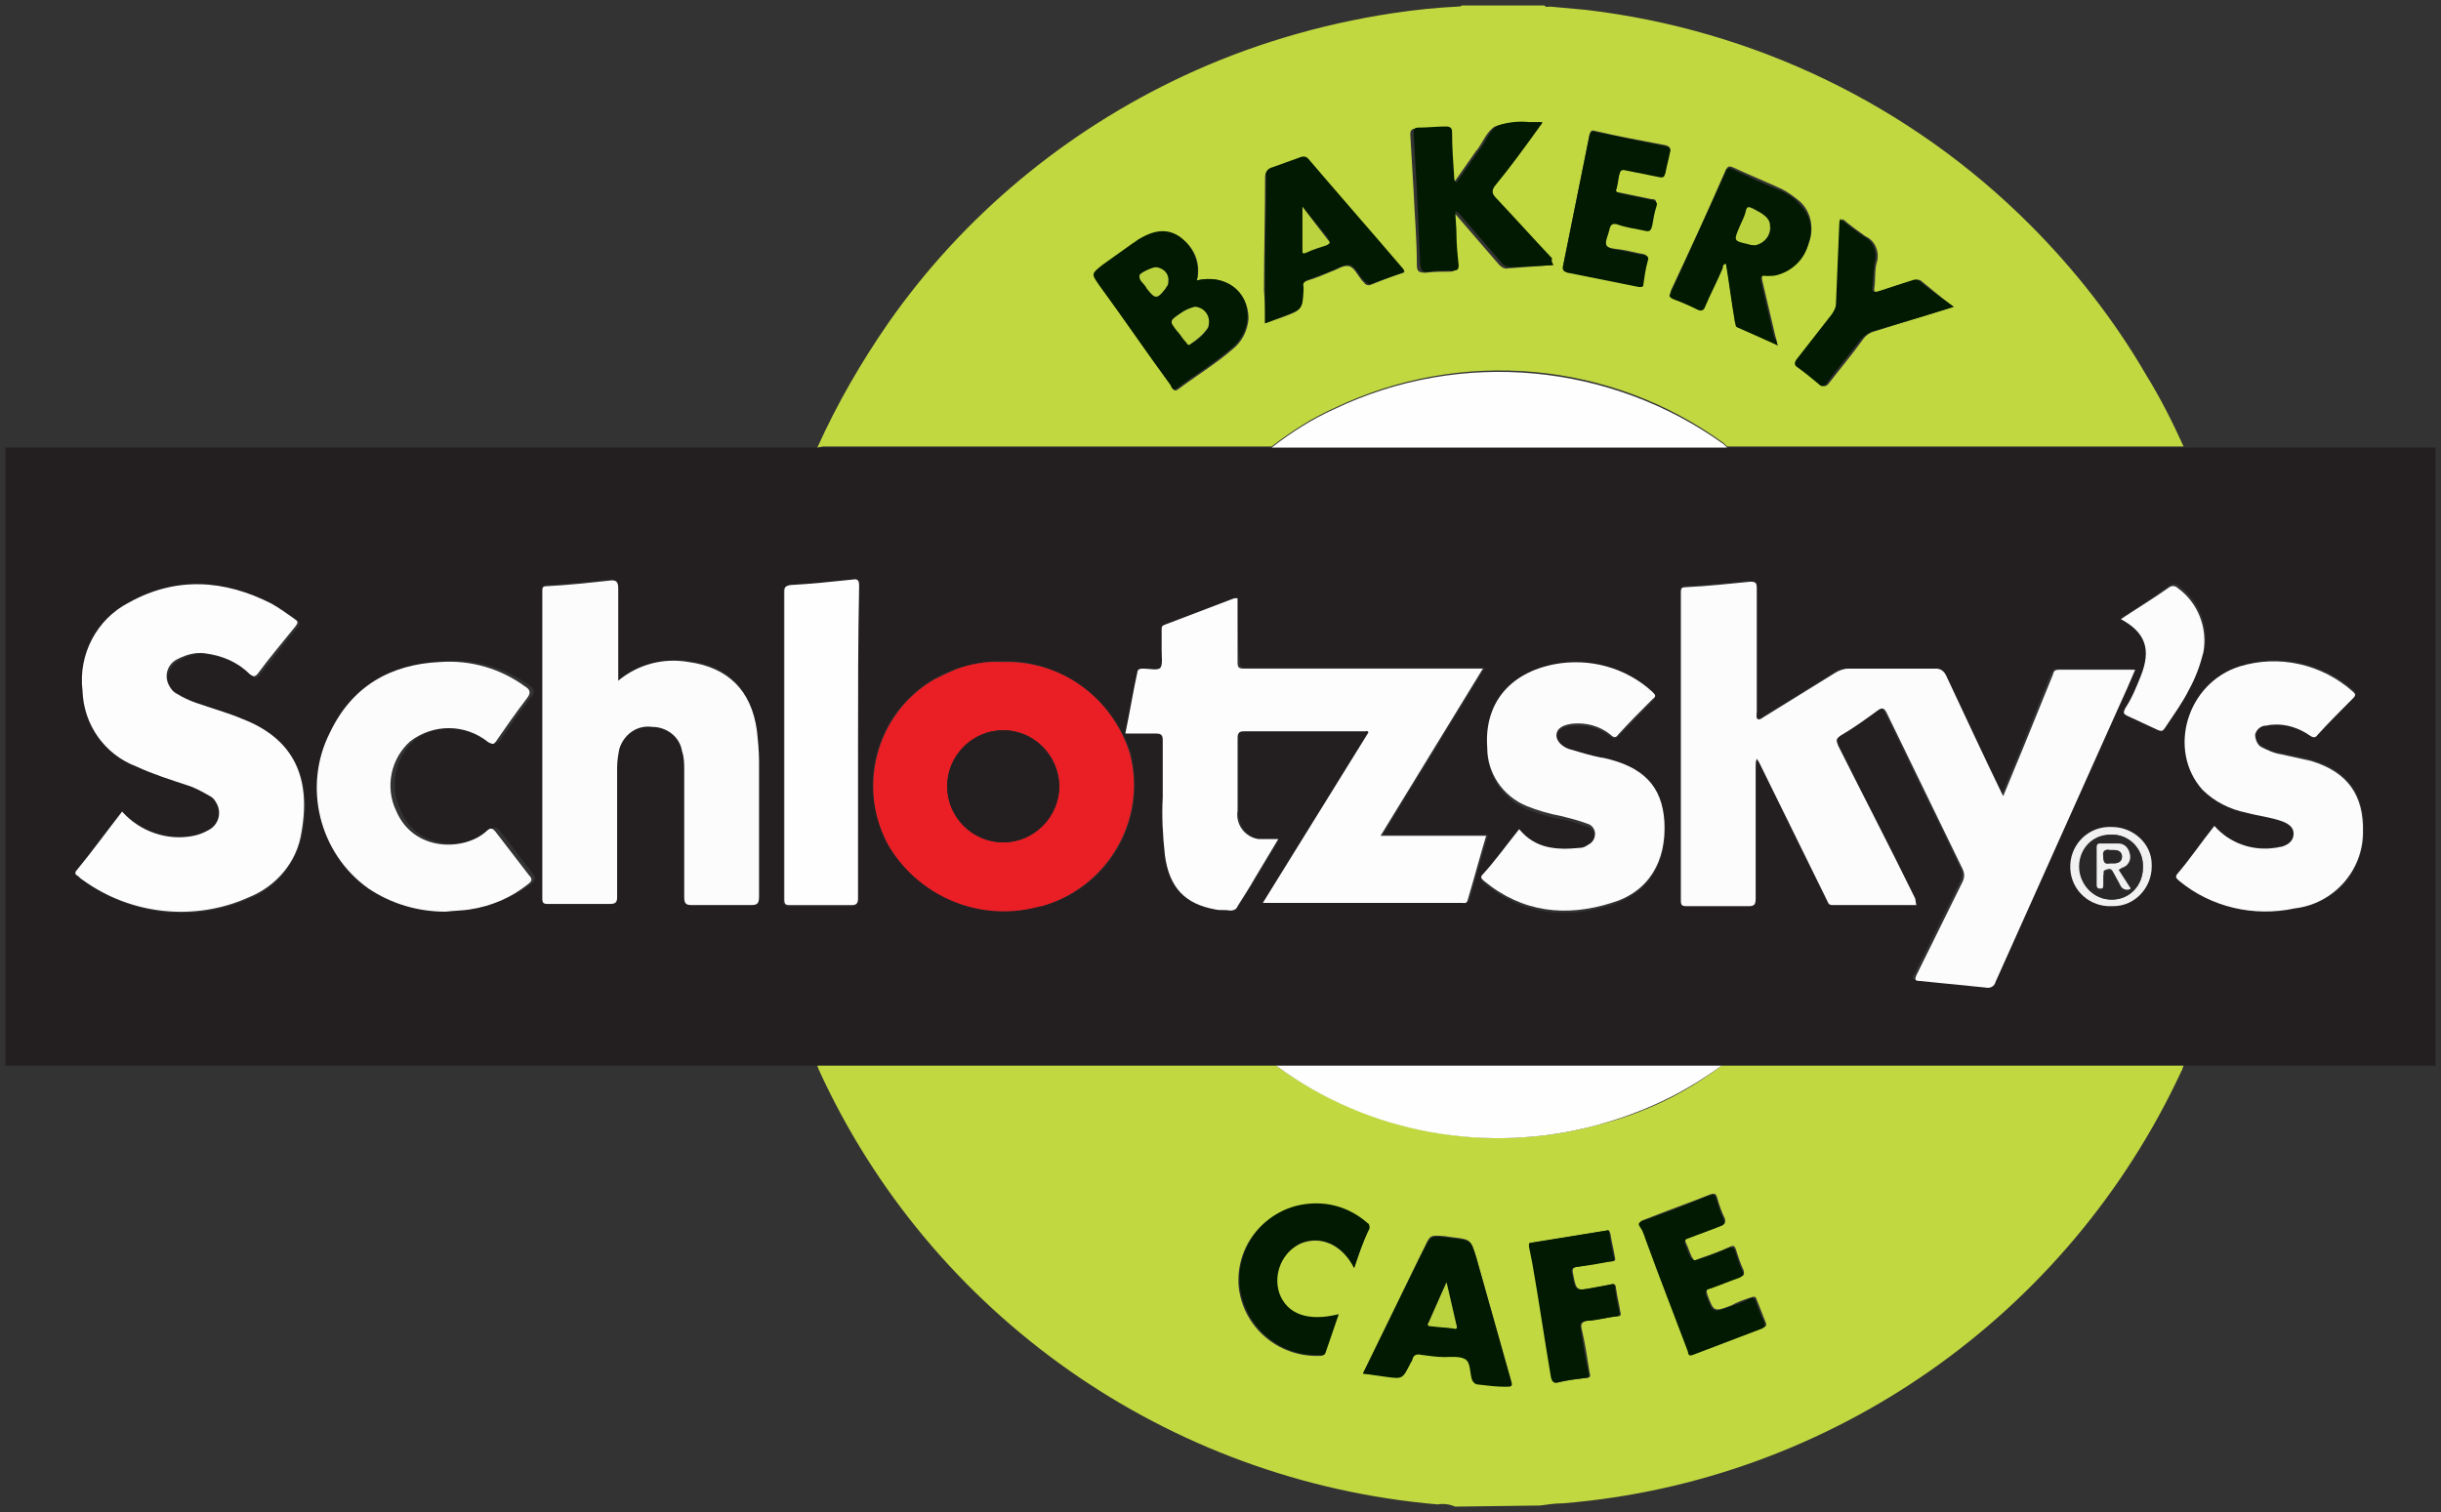 <?xml version="1.0" encoding="utf-8"?>
<!-- Generator: Adobe Illustrator 21.1.0, SVG Export Plug-In . SVG Version: 6.00 Build 0)  -->
<svg version="1.1" id="Layer_1" xmlns="http://www.w3.org/2000/svg" xmlns:xlink="http://www.w3.org/1999/xlink" x="0px" y="0px"
	 viewBox="0 0 221.9 137.5" style="enable-background:new 0 0 221.9 137.5;" xml:space="preserve">
<rect x="0" y="0" width="221.9" height="137.5" fill="#333333" stroke="none"/>
<style type="text/css">
	.st0{fill:#231F20;}
	.st1{fill:#C1D841;}
	.st2{fill:#FCFCFC;}
	.st3{fill:#FDFDFD;}
	.st4{fill:#EA1E25;}
	.st5{fill:#FEFEFE;}
	.st6{fill:#FDFEFD;}
	.st7{fill:#F1F1F1;}
	.st8{fill:#021A01;}
	.st9{fill:#2A2728;}
	.st10{fill:#BCD340;}
</style>
<title>Fast Casual</title>
<path class="st0" d="M221.4,40.7v56.2h-20.9h-1.9h-0.5h-41.1h-0.4h-0.6h-38.5H116h-0.7H75h-0.8h-1H0.5V40.7h72.8h1h0.5h40.4h0.4h0.6
	h39.2h1.6h0.4h40.6h0.6h0.9H221.4z M174.2,82.3l-0.3-0.7c-2.3-4.6-4.6-9.3-7-13.9c-0.2-0.4-0.2-0.6,0.2-0.9c1.1-0.8,2.3-1.5,3.4-2.3
	c0.4-0.3,0.6-0.2,0.8,0.2c2.3,4.7,4.6,9.5,6.9,14.2c0.2,0.4,0.2,0.8,0,1.2c-1.4,2.8-2.8,5.7-4.2,8.5c-0.2,0.3-0.2,0.5,0.3,0.5
	c2,0.2,4,0.4,6,0.6c0.4,0.1,0.8-0.1,0.9-0.5c0,0,0,0,0,0c3.7-8.3,7.4-16.7,11.2-25c0.5-1.1,1-2.3,1.5-3.4c-2.4,0-4.6,0-6.9,0
	c-0.4,0-0.4,0.2-0.6,0.5l-2.6,6.5l-1.9,4.6c-1.8-3.7-3.5-7.3-5.2-11c-0.1-0.4-0.4-0.6-0.8-0.6c-2.7,0-5.3,0-8,0
	c-0.4,0-0.8,0.1-1.1,0.3c-2.1,1.3-4.2,2.6-6.3,3.9c-0.2,0.1-0.5,0.5-0.7,0.3s-0.1-0.5-0.1-0.7c0-3.7,0-7.5,0-11.2
	c0-0.4-0.1-0.6-0.6-0.6c-1.9,0.2-3.9,0.4-5.9,0.5c-0.4,0-0.4,0.2-0.4,0.5c0,9.3,0,18.7,0,28c0,0.4,0.1,0.5,0.5,0.5
	c1.9,0,3.8,0,5.7,0c0.5,0,0.6-0.2,0.6-0.7c0-4,0-8,0-12c0-0.2,0-0.5,0.1-0.7l0.2,0.3l6.1,12.6c0.1,0.2,0.2,0.4,0.5,0.4
	C169.1,82.3,171.6,82.3,174.2,82.3L174.2,82.3z M112.5,54.4c-0.1,0-0.1,0-0.2,0c-2.1,0.8-4.2,1.6-6.3,2.4c-0.3,0.1-0.3,0.3-0.3,0.5
	c0,0.6,0,1.2,0,1.8s0.2,1.2-0.1,1.6s-1,0.1-1.5,0.1h-0.2c-0.2,0-0.3,0.1-0.4,0.3c-0.3,1.9-0.7,3.7-1.1,5.6c0.9,0,1.8,0,2.8,0
	c0.5,0,0.6,0.1,0.6,0.6c0,1.7,0,3.4,0,5.2c0,1.8,0,3.6,0.2,5.3c0.4,2.9,1.8,4.4,4.6,4.9c0.4,0.1,0.9,0,1.3,0.1
	c0.3,0.1,0.6-0.1,0.7-0.4c0.5-0.9,1.1-1.8,1.6-2.6l2.1-3.5c-0.4,0-0.9,0-1.3,0c-1.3,0.1-2.3-0.9-2.4-2.2c0-0.2,0-0.3,0-0.5
	c0-2.2,0-4.4,0-6.6c0-0.4,0.1-0.6,0.6-0.6c3.7,0,7.4,0,11,0c0.1,0,0.2-0.1,0.3,0.1l-9.6,15.5h18.2c0.2,0,0.4,0.1,0.5-0.2
	c0.5-1.9,1.1-3.9,1.7-5.9h-9.6l9.3-15.2h-0.9c-7,0-13.9,0-20.8,0c-0.5,0-0.6-0.1-0.6-0.6C112.5,58.3,112.5,56.4,112.5,54.4
	L112.5,54.4z M11.1,73.8c-1.4,1.8-2.8,3.6-4.1,5.4c-0.2,0.2-0.1,0.3,0.1,0.5s0.3,0.3,0.5,0.4c4.4,3.2,10.1,3.8,15.1,1.6
	c2.5-1,4.3-3.3,4.8-5.9c0.9-4.9-0.7-8.5-5.3-10.3c-1.4-0.6-2.9-1-4.3-1.5c-0.6-0.2-1.2-0.4-1.7-0.8c-0.9-0.5-1.2-1.5-0.7-2.4
	c0.2-0.4,0.5-0.6,0.9-0.8c0.7-0.4,1.5-0.6,2.4-0.5c1.5,0.2,3,0.8,4.1,1.9c0.2,0.2,0.4,0.4,0.7,0c1.2-1.5,2.3-3,3.5-4.4
	c0.2-0.3,0.1-0.4-0.1-0.6c-0.7-0.5-1.4-1-2.1-1.4c-4.3-2.2-8.7-2.6-13-0.1c-2.9,1.5-4.6,4.7-4.2,8c0.1,3.1,2.1,5.7,4.9,6.8
	c1.5,0.7,3.1,1.1,4.6,1.7c0.8,0.2,1.5,0.6,2.1,1c0.8,0.5,1.1,1.6,0.5,2.5c-0.1,0.2-0.3,0.4-0.5,0.5c-0.4,0.3-0.9,0.5-1.5,0.6
	C15.2,76.4,12.8,75.6,11.1,73.8z M56.2,61.9c0-0.4,0-0.6,0-0.9c0-2.5,0-5,0-7.6c0-0.6-0.2-0.7-0.8-0.7c-1.9,0.2-3.7,0.4-5.6,0.5
	c-0.4,0-0.5,0.2-0.5,0.5c0,9.3,0,18.6,0,27.9c0,0.4,0.2,0.5,0.5,0.5c1.9,0,3.7,0,5.6,0c0.5,0,0.7-0.1,0.7-0.6c0-3.9,0-7.8,0-11.8
	c0-0.6,0.1-1.1,0.2-1.7c0.4-1.3,1.6-2.2,3-2c1.3,0,2.4,0.9,2.7,2.2c0.1,0.5,0.2,1.1,0.2,1.7c0,3.9,0,7.7,0,11.6
	c0,0.6,0.2,0.7,0.7,0.7c1.8,0,3.6,0,5.4,0c0.6,0,0.7-0.2,0.7-0.8c0-4.1,0-8.2,0-12.3c0-0.9-0.1-1.9-0.2-2.8
	c-0.6-3.6-2.6-5.8-6.2-6.2C60.4,59.8,58,60.4,56.2,61.9L56.2,61.9z M91.1,60.1c-1.5,0-3,0.3-4.4,0.8c-5.8,2.1-8.8,8.5-6.7,14.3
	c0.2,0.6,0.5,1.3,0.9,1.9c2.8,4.5,8.2,6.7,13.3,5.4c6.1-1.3,10-7.3,8.7-13.5c0-0.2-0.1-0.4-0.1-0.5C101.1,63.4,96.4,60,91.1,60.1
	L91.1,60.1z M201.3,75.1c-1.1,1.5-2.2,3-3.3,4.4c-0.3,0.3,0,0.4,0.2,0.6c2.9,2.4,6.8,3.3,10.5,2.5c3.5-0.4,6.1-3.3,6.2-6.9
	c0.1-3.4-1.4-5.6-4.7-6.6c-0.9-0.3-1.8-0.4-2.7-0.6c-0.7-0.1-1.3-0.3-1.9-0.7c-0.4-0.2-0.6-0.7-0.5-1.1c0.1-0.4,0.4-0.7,0.8-0.8
	c0.2-0.1,0.5-0.1,0.8-0.1c1.2-0.1,2.5,0.3,3.4,1c0.3,0.2,0.4,0.2,0.7-0.1c1.1-1.1,2.1-2.2,3.2-3.3c0.2-0.2,0.2-0.3,0-0.6
	c-2.8-2.5-6.7-3.4-10.2-2.3c-4.8,1.4-6.6,7.5-3.4,11.2c1.1,1.1,2.5,1.8,4,2.1c1.1,0.3,2.2,0.4,3.3,0.8c0.5,0.2,1,0.4,1,1.1
	s-0.4,1-1.1,1.2c-0.2,0.1-0.4,0.1-0.6,0.1C204.8,77.4,202.7,76.7,201.3,75.1L201.3,75.1z M138.1,75.4c-1.1,1.5-2.2,2.9-3.3,4.3
	c-0.2,0.3-0.1,0.4,0.1,0.6c3.5,2.9,7.4,3.3,11.6,2c3.4-1.1,5.1-3.9,4.8-7.4c-0.2-3.2-2-5-5.6-5.8h-0.1c-1-0.2-2-0.4-3-0.8
	c-0.8-0.3-1.2-0.8-1.1-1.4s0.6-0.8,1.5-0.9c1.2-0.1,2.5,0.2,3.4,1c0.3,0.2,0.4,0.2,0.7,0c1-1.1,2.1-2.2,3.1-3.2
	c0.3-0.3,0.3-0.5,0-0.7c-2.4-2.2-5.7-3.1-8.9-2.5c-4.1,0.7-6.4,3.5-6.1,7.6c0,2.3,1.4,4.5,3.6,5.4c1,0.4,2,0.7,3.1,0.9
	c0.8,0.1,1.6,0.4,2.4,0.7c0.4,0.1,0.7,0.5,0.7,0.9c0,0.4-0.2,0.8-0.6,1c-0.2,0.1-0.5,0.2-0.8,0.3C141.6,77.3,139.6,77.2,138.1,75.4
	L138.1,75.4z M40.6,82.8c0.8,0,1.6-0.1,2.4-0.2c2-0.3,3.8-1.1,5.4-2.3c0.3-0.3,0.3-0.5,0.1-0.8c-1-1.3-2-2.6-3-3.9
	c-0.3-0.4-0.5-0.5-0.9-0.1c-2.1,1.8-6.7,1.9-8.2-1.9c-1-2.1-0.5-4.7,1.3-6.3c2.1-1.6,5.1-1.5,7.1,0.1c0.3,0.2,0.4,0.2,0.7-0.1
	c0.9-1.3,1.8-2.7,2.8-3.9c0.4-0.5,0.3-0.8-0.2-1.1c-2.2-1.6-5-2.4-7.7-2.2c-4.5,0.2-8.1,2.2-10,6.4c-2.5,4.9-1.1,11,3.4,14.2
	C35.6,82.2,38.1,82.9,40.6,82.8L40.6,82.8z M78,67.6c0-4.7,0-9.5,0-14.2c0-0.5-0.1-0.6-0.6-0.6c-1.9,0.2-3.8,0.3-5.7,0.5
	c-0.4,0-0.5,0.2-0.5,0.6c0,9.3,0,18.7,0,28c0,0.4,0.1,0.5,0.5,0.5c1.9,0,3.8,0,5.6,0c0.5,0,0.6-0.1,0.6-0.6C78,77,78,72.3,78,67.6
	L78,67.6z M192.8,56.2c2.3,1.2,2.8,2.8,1.9,5.1c-0.4,1-0.9,2-1.4,2.9c-0.2,0.3-0.2,0.5,0.2,0.7c1,0.4,1.9,0.8,2.8,1.3
	c0.3,0.2,0.4,0.1,0.6-0.2c0.8-1.2,1.5-2.3,2.2-3.5c0.6-1.1,1-2.2,1.3-3.4c0.4-2.2-0.5-4.5-2.3-5.8c-0.3-0.2-0.5-0.3-0.8-0.1
	C195.7,54.3,194.3,55.3,192.8,56.2L192.8,56.2z M195.6,78.8c0-1.9-1.5-3.5-3.5-3.6c0,0-0.1,0-0.1,0c-2-0.1-3.6,1.5-3.7,3.4
	c-0.1,2,1.5,3.6,3.4,3.7c0.1,0,0.2,0,0.4,0C194,82.4,195.6,80.8,195.6,78.8C195.6,78.8,195.6,78.8,195.6,78.8z"/>
<path class="st1" d="M132.3,137c-0.5-0.2-1-0.3-1.6-0.2c-24.5-2.1-46.1-17.2-56.3-39.6c0-0.1-0.1-0.2-0.1-0.3H75h40.3h0.7
	c8.4,6.1,19.2,8.1,29.2,5.4c4.1-1,7.9-2.8,11.3-5.4h0.4h41.1h0.5c-0.1,0.2-0.1,0.4-0.2,0.5c-10.3,22.2-31.8,37.3-56.2,39.3
	c-0.7,0-1.4,0.1-2.1,0.2L132.3,137z M123.9,124.9l2.1,0.2c1.5,0.2,1.5,0.2,2.2-1.2c0.1-0.1,0.1-0.2,0.2-0.4c0.1-0.4,0.4-0.5,0.8-0.4
	c0.7,0.1,1.4,0.1,2.1,0.2s1.4-0.1,1.9,0.2s0.5,1.2,0.6,1.8c0,0.3,0.3,0.5,0.6,0.5c0.8,0.1,1.6,0.1,2.4,0.2s0.7,0,0.5-0.7l-3.1-11
	c-0.5-1.6-0.5-1.6-2.2-1.8l-0.7-0.1c-1.3-0.1-1.3-0.1-1.8,1l-0.5,1L123.9,124.9z M154.1,114.6c-0.2,0-0.2-0.2-0.3-0.3
	c-0.2-0.4-0.3-0.8-0.5-1.2s-0.1-0.5,0.3-0.6c1-0.3,1.9-0.7,2.9-1.1c0.3-0.1,0.4-0.2,0.3-0.6c-0.3-0.6-0.5-1.2-0.7-1.9
	c-0.1-0.4-0.3-0.4-0.6-0.3c-2,0.8-4,1.5-6,2.3c-0.4,0.1-0.5,0.3-0.3,0.6s0.4,1,0.6,1.4c1.2,3.3,2.5,6.5,3.7,9.8
	c0.1,0.2,0.1,0.6,0.5,0.4c2.1-0.8,4.2-1.6,6.3-2.4c0.3-0.1,0.3-0.2,0.2-0.5c-0.3-0.7-0.5-1.3-0.8-2c-0.1-0.4-0.3-0.3-0.6-0.2
	c-0.6,0.2-1.2,0.4-1.7,0.7c-1.6,0.6-1.6,0.6-2.2-1c-0.1-0.4-0.1-0.5,0.3-0.6c0.9-0.3,1.8-0.7,2.7-1c0.3-0.1,0.4-0.2,0.3-0.6
	c-0.3-0.6-0.5-1.3-0.7-1.9c-0.1-0.3-0.2-0.4-0.6-0.2c-0.9,0.4-1.7,0.7-2.6,1L154.1,114.6z M123.1,115.3c0.4-1.2,0.8-2.4,1.3-3.5
	c0.1-0.2,0-0.4-0.2-0.5c-1.5-1.4-3.6-2-5.7-1.7c-3.6,0.5-6.2,3.7-5.9,7.4c0.4,3.7,3.6,6.4,7.3,6.3c0.2,0,0.4,0,0.5-0.2
	c0.4-1.1,0.8-2.3,1.2-3.5c-2.7,0.8-4.7,0.1-5.4-1.9c-0.6-1.8,0.3-3.8,2-4.6C120.1,112.3,122,113.2,123.1,115.3L123.1,115.3z
	 M146.1,111.9l-6.8,1.1c-0.3,0-0.3,0.2-0.2,0.4c0.1,0.5,0.2,1,0.3,1.5c0.6,3.5,1.1,7,1.7,10.4c0.1,0.4,0.2,0.5,0.6,0.4
	c0.8-0.2,1.6-0.3,2.5-0.4c0.4,0,0.4-0.2,0.3-0.5c-0.2-1.3-0.4-2.6-0.7-3.9c-0.1-0.4-0.1-0.7,0.5-0.8c0.9-0.1,1.8-0.3,2.7-0.4
	c0.3,0,0.4-0.1,0.3-0.4c-0.1-0.7-0.3-1.4-0.4-2.2c0-0.3-0.2-0.4-0.4-0.3c-0.6,0.1-1.1,0.2-1.6,0.3c-1.6,0.3-1.6,0.3-1.9-1.3
	c-0.1-0.4,0-0.6,0.4-0.6c1-0.2,2.1-0.4,3.1-0.5c0.3,0,0.4-0.1,0.3-0.4c-0.1-0.7-0.3-1.4-0.4-2.1C146.3,112,146.3,111.8,146.1,111.9
	L146.1,111.9z"/>
<path class="st1" d="M74.3,40.7c1.8-4,4-7.8,6.5-11.4c6.8-9.7,16.1-17.4,26.8-22.4c6-2.8,12.4-4.7,19-5.7c2-0.3,3.9-0.5,5.9-0.6
	c0.1,0,0.3,0,0.4-0.1h7.5c0.1,0.2,0.4,0.1,0.5,0.1c1.1,0.1,2.2,0.2,3.3,0.3c15.2,1.8,29.4,8.6,40.3,19.5c4.1,4.1,7.7,8.7,10.6,13.7
	c1.3,2.1,2.4,4.3,3.4,6.5H198h-40.7H157c-0.1-0.1-0.2-0.2-0.3-0.3c-10.3-7.5-23.9-8.7-35.4-3.2c-2,0.9-3.9,2.1-5.7,3.5h-0.4H74.8
	L74.3,40.7z M108.8,25.5c0.4-1.5-0.2-3-1.5-3.9c-1.2-0.9-2.4-0.5-3.6,0.2c-0.2,0.1-0.4,0.3-0.6,0.4l-2.8,2c-1,0.7-1,0.7-0.3,1.8
	c2.2,3,4.3,6.1,6.5,9.1c0.1,0.2,0.2,0.6,0.6,0.3c1.6-1.2,3.4-2.3,4.9-3.6c0.9-0.7,1.4-1.7,1.5-2.8C113.5,26.4,111.3,24.9,108.8,25.5
	L108.8,25.5z M161.6,31.4c-0.1-0.3-0.1-0.6-0.2-0.8c-0.4-1.7-0.8-3.4-1.2-5.1c-0.1-0.5,0-0.7,0.5-0.6c0.3,0.1,0.7,0,1-0.1
	c1.4-0.4,2.4-1.5,2.8-2.9c0.4-1.3,0.1-2.7-0.9-3.6c-0.5-0.4-1-0.8-1.6-1.1c-1.5-0.7-3-1.3-4.5-2c-0.3-0.1-0.4-0.1-0.6,0.2
	c-1.6,3.7-3.3,7.4-5,11c-0.1,0.3-0.1,0.5,0.2,0.6c0.8,0.3,1.5,0.7,2.3,1c0.3,0.2,0.5,0.1,0.6-0.3c0.5-1.2,1-2.3,1.6-3.5
	c0.1-0.2,0.1-0.4,0.3-0.4c0.3,1.7,0.5,3.4,0.8,5.2c0,0.2,0,0.4,0.3,0.6L161.6,31.4z M141.2,24.1c-0.1-0.2-0.2-0.4-0.4-0.5
	c-1.7-1.8-3.4-3.7-5.1-5.5c-0.4-0.4-0.4-0.6-0.1-1.1c1.4-1.7,2.7-3.5,4-5.3c0.1-0.2,0.3-0.3,0.3-0.5c-0.4,0-0.8,0-1.2,0
	c-1-0.1-1.9,0-2.8,0.3c-0.7,0.4-1.1,1.4-1.6,2.1l-0.1,0.1l-2.1,3c-0.2-0.2-0.1-0.3-0.2-0.4c-0.1-1.4-0.2-2.8-0.2-4.2
	c0-0.4-0.2-0.6-0.6-0.5c-0.8,0.1-1.6,0.1-2.4,0.1c-0.3,0-0.5,0.1-0.5,0.5c0.1,1.7,0.2,3.4,0.3,5.1c0.1,2.3,0.3,4.5,0.3,6.8
	c0,0.6,0.2,0.7,0.8,0.7c0.7-0.1,1.5-0.1,2.2-0.1c0.4,0,0.5-0.1,0.5-0.5c-0.1-0.9-0.1-1.9-0.2-2.8c0-0.7-0.1-1.4-0.1-2.1
	c0.3,0.1,0.4,0.3,0.5,0.4c1.3,1.5,2.6,3,3.8,4.4c0.2,0.2,0.5,0.4,0.8,0.3C138.6,24.3,139.8,24.2,141.2,24.1L141.2,24.1z M115,29.4
	l1.7-0.6c1.6-0.6,1.6-0.6,1.7-2.3c0-0.1,0-0.2,0-0.3c-0.1-0.4,0.2-0.6,0.5-0.7c0.7-0.2,1.4-0.5,2.1-0.8c0.6-0.2,1.1-0.6,1.6-0.5
	s0.8,0.8,1.2,1.3c0.1,0.1,0.1,0.1,0.2,0.2c0.1,0.2,0.4,0.3,0.6,0.2c1-0.4,2-0.8,3-1.1c0-0.1,0-0.1-0.1-0.2
	c-2.9-3.4-5.8-6.7-8.7-10.1c-0.2-0.2-0.5-0.3-0.7-0.1c-0.8,0.3-1.6,0.6-2.5,0.9c-0.4,0.1-0.6,0.4-0.6,0.8c0,3.4-0.1,6.8-0.1,10.3
	C115,27.4,115,28.4,115,29.4z M146.9,17.3c0.1-0.6,0.2-1,0.3-1.5c0.1-0.5,0.2-0.4,0.6-0.4c1,0.2,2,0.4,3,0.6c0.4,0.1,0.5,0,0.6-0.4
	c0.1-0.6,0.2-1.2,0.4-1.8c0.1-0.3,0-0.5-0.4-0.6c-2.1-0.4-4.3-0.8-6.4-1.3c-0.3-0.1-0.4,0-0.5,0.3c-0.8,4-1.6,7.9-2.4,11.9
	c-0.1,0.4,0,0.5,0.4,0.6l6.4,1.3c0.3,0.1,0.4,0,0.4-0.3c0.1-0.7,0.3-1.4,0.4-2.1c0.1-0.3,0-0.4-0.3-0.5c-0.7-0.1-1.3-0.3-2-0.4
	s-1.2-0.1-1.4-0.4s0.1-1,0.2-1.5s0.2-0.6,0.7-0.5c0.9,0.2,1.8,0.3,2.6,0.6c0.5,0.1,0.6-0.1,0.6-0.5c0.1-0.6,0.2-1.2,0.4-1.8
	c0.1-0.4,0-0.5-0.4-0.5c-1-0.2-1.9-0.4-2.9-0.6C147.1,17.5,146.9,17.5,146.9,17.3z M177.6,27.9c-1.1-0.8-2-1.6-3-2.4
	c-0.2-0.1-0.4-0.1-0.6,0c-1,0.3-2.1,0.6-3.1,1c-0.4,0.1-0.6,0.1-0.5-0.4c0.1-0.7,0-1.5,0.2-2.2c0.3-0.9-0.1-2-1-2.4
	c-0.7-0.5-1.4-1-2.1-1.6c0,0.3,0,0.4-0.1,0.5c-0.1,2.4-0.2,4.8-0.3,7.2c0,0.4-0.1,0.7-0.4,1c-1.1,1.4-2.1,2.7-3.2,4.1
	c-0.2,0.3-0.2,0.4,0.1,0.7c0.6,0.5,1.3,1,1.9,1.5c0.3,0.3,0.5,0.3,0.8-0.1c1-1.3,2.1-2.6,3.1-4c0.3-0.4,0.7-0.6,1.1-0.7
	C172.7,29.4,175,28.7,177.6,27.9z"/>
<path class="st2" d="M174.2,82.3c-2.6,0-5.1,0-7.6,0c-0.4,0-0.4-0.2-0.5-0.4l-6.2-12.6l-0.2-0.3c-0.1,0.2-0.1,0.5-0.1,0.7
	c0,4,0,8,0,12c0,0.5-0.1,0.7-0.6,0.7c-1.9,0-3.8,0-5.7,0c-0.4,0-0.5-0.1-0.5-0.5c0-9.3,0-18.7,0-28c0-0.3,0-0.5,0.4-0.5
	c2-0.1,3.9-0.3,5.9-0.5c0.5,0,0.6,0.1,0.6,0.6c0,3.7,0,7.5,0,11.2c0,0.3-0.1,0.6,0.1,0.7s0.5-0.2,0.7-0.3c2.1-1.3,4.2-2.6,6.3-3.9
	c0.3-0.2,0.8-0.4,1.2-0.4c2.7,0,5.3,0,8,0c0.4,0,0.7,0.2,0.9,0.6c1.7,3.6,3.4,7.3,5.2,11l1.9-4.6l2.6-6.4c0.1-0.3,0.1-0.5,0.6-0.5
	c2.3,0,4.5,0,6.9,0c-0.5,1.2-1,2.3-1.5,3.4c-3.7,8.3-7.5,16.7-11.2,25c-0.1,0.4-0.5,0.6-0.9,0.5c0,0,0,0,0,0c-2-0.2-4-0.4-6-0.6
	c-0.5,0-0.4-0.2-0.3-0.5c1.4-2.8,2.8-5.7,4.2-8.5c0.2-0.4,0.2-0.8,0-1.2c-2.3-4.7-4.6-9.5-6.9-14.2c-0.2-0.4-0.4-0.5-0.8-0.2
	c-1.1,0.8-2.2,1.6-3.4,2.3c-0.4,0.3-0.4,0.4-0.2,0.9c2.3,4.6,4.7,9.2,7,13.9L174.2,82.3z"/>
<path class="st3" d="M112.5,54.4c0,1.9,0,3.9,0,5.8c0,0.5,0.1,0.6,0.6,0.6c7,0,13.9,0,20.9,0h0.8l-9.3,15.2h9.6
	c-0.6,2-1.1,3.9-1.7,5.9c-0.1,0.3-0.3,0.2-0.5,0.2h-18.1l9.6-15.5c-0.1-0.2-0.2-0.1-0.3-0.1c-3.7,0-7.4,0-11,0
	c-0.4,0-0.6,0.1-0.6,0.6c0,2.2,0,4.4,0,6.6c-0.2,1.2,0.6,2.4,1.9,2.6c0.2,0,0.3,0,0.5,0c0.4,0,0.9,0,1.3,0l-2.1,3.5
	c-0.5,0.9-1.1,1.8-1.6,2.6c-0.1,0.3-0.4,0.4-0.7,0.4c-0.4-0.1-0.9,0-1.3-0.1c-2.8-0.5-4.2-2-4.6-4.9c-0.2-1.8-0.3-3.6-0.2-5.3
	c0-1.7,0-3.4,0-5.2c0-0.4-0.1-0.6-0.6-0.6c-0.9,0-1.8,0-2.8,0c0.4-1.9,0.7-3.8,1.1-5.6c0-0.2,0.2-0.3,0.4-0.3h0.2
	c0.5,0,1.3,0.2,1.5-0.1s0.1-1,0.1-1.6s0-1.2,0-1.8c0-0.3,0-0.4,0.3-0.5c2.1-0.8,4.2-1.6,6.3-2.4C112.3,54.4,112.4,54.4,112.5,54.4z"
	/>
<path class="st3" d="M11.1,73.8c1.6,1.8,4.1,2.7,6.5,2.2c0.5-0.1,1-0.3,1.5-0.6c0.8-0.5,1.1-1.6,0.5-2.5c-0.1-0.2-0.3-0.4-0.5-0.5
	c-0.7-0.4-1.4-0.8-2.1-1c-1.5-0.5-3.1-1-4.6-1.7c-2.9-1.1-4.8-3.8-4.9-6.9c-0.4-3.3,1.3-6.5,4.2-8c4.3-2.4,8.7-2.1,13,0.1
	c0.7,0.4,1.4,0.9,2.1,1.4c0.3,0.2,0.3,0.3,0.1,0.6c-1.2,1.5-2.4,2.9-3.5,4.4c-0.3,0.3-0.4,0.2-0.7,0c-1.1-1.1-2.5-1.7-4.1-1.9
	c-0.8-0.1-1.6,0.1-2.4,0.5c-0.9,0.4-1.3,1.4-0.9,2.3c0.2,0.4,0.4,0.7,0.8,0.9c0.5,0.3,1.1,0.6,1.7,0.8c1.4,0.5,2.9,0.9,4.3,1.5
	c4.6,1.8,6.2,5.3,5.3,10.3c-0.4,2.7-2.3,4.9-4.8,5.9c-4.9,2.2-10.7,1.6-15.1-1.6c-0.2-0.1-0.3-0.3-0.5-0.4S6.8,79.3,7,79.1
	C8.4,77.4,9.7,75.6,11.1,73.8z"/>
<path class="st2" d="M56.2,61.9c1.8-1.5,4.1-2.1,6.4-1.7c3.6,0.5,5.7,2.6,6.2,6.2c0.1,0.9,0.2,1.9,0.2,2.8c0,4.1,0,8.2,0,12.3
	c0,0.6-0.1,0.8-0.7,0.8c-1.8,0-3.6,0-5.4,0c-0.5,0-0.7-0.1-0.7-0.7c0-3.9,0-7.7,0-11.6c0-0.6,0-1.1-0.2-1.7
	c-0.2-1.3-1.4-2.2-2.7-2.2c-1.4-0.2-2.6,0.7-3,2c-0.1,0.5-0.2,1.1-0.2,1.7c0,3.9,0,7.8,0,11.8c0,0.5-0.2,0.6-0.7,0.6
	c-1.9,0-3.7,0-5.6,0c-0.4,0-0.5-0.1-0.5-0.5c0-9.3,0-18.7,0-27.9c0-0.4,0-0.5,0.5-0.5c1.9-0.1,3.7-0.3,5.6-0.5
	c0.6-0.1,0.8,0.1,0.8,0.7c0,2.5,0,5,0,7.6C56.2,61.3,56.2,61.5,56.2,61.9z"/>
<path class="st4" d="M91.1,60.2c5.3-0.2,10,3.2,11.6,8.3c1.6,6-2,12.2-8,13.9c-0.2,0-0.4,0.1-0.5,0.1c-5.1,1.3-10.5-0.9-13.3-5.4
	c-3.1-5.3-1.3-12.2,4-15.3c0.6-0.3,1.2-0.6,1.9-0.9C88.1,60.4,89.6,60.1,91.1,60.2z M96.3,71.5c0-2.8-2.3-5.1-5.1-5.1
	c-2.8,0-5.1,2.3-5.1,5.1s2.3,5.1,5.1,5.1C94,76.6,96.2,74.3,96.3,71.5L96.3,71.5z"/>
<path class="st2" d="M201.3,75.1c1.4,1.6,3.5,2.3,5.5,2c0.2,0,0.4-0.1,0.6-0.1c0.7-0.2,1.1-0.6,1.1-1.2s-0.5-0.9-1-1.1
	c-1.1-0.4-2.2-0.5-3.3-0.8c-1.5-0.3-2.9-1-4-2.1c-3.2-3.6-1.4-9.7,3.4-11.2c3.6-1.1,7.5-0.2,10.3,2.3c0.2,0.2,0.3,0.3,0,0.6
	c-1.1,1.1-2.2,2.2-3.2,3.3c-0.2,0.3-0.4,0.3-0.7,0.1c-1-0.7-2.2-1.1-3.4-1c-0.3,0-0.5,0.1-0.8,0.1c-0.4,0.1-0.7,0.4-0.8,0.8
	c0,0.4,0.2,0.9,0.5,1.1c0.6,0.3,1.2,0.6,1.9,0.7c0.9,0.2,1.8,0.4,2.7,0.6c3.3,1,4.8,3.1,4.7,6.5c0,3.5-2.7,6.5-6.2,6.9
	c-3.7,0.8-7.6-0.1-10.5-2.5c-0.2-0.2-0.4-0.3-0.2-0.6C199.1,78.1,200.1,76.6,201.3,75.1z"/>
<path class="st2" d="M138.1,75.4c1.5,1.8,3.4,1.9,5.5,1.7c0.3,0,0.5-0.1,0.8-0.3c0.4-0.2,0.6-0.6,0.6-1c0-0.4-0.3-0.8-0.7-0.9
	c-0.8-0.3-1.6-0.5-2.4-0.7c-1.1-0.2-2.1-0.5-3.1-0.9c-2.2-0.9-3.6-3-3.6-5.3c-0.3-4,2-6.8,6.1-7.6c3.2-0.6,6.5,0.3,8.9,2.5
	c0.3,0.3,0.4,0.4,0,0.7c-1.1,1.1-2.1,2.1-3.1,3.2c-0.2,0.3-0.4,0.3-0.7,0c-1-0.8-2.2-1.1-3.4-1c-0.9,0.1-1.4,0.4-1.5,0.9
	s0.3,1.1,1.1,1.4c1,0.3,2,0.6,3,0.8h0.1c3.7,0.8,5.4,2.6,5.6,5.8c0.2,3.6-1.4,6.4-4.8,7.4c-4.1,1.3-8.1,0.9-11.6-2
	c-0.2-0.2-0.4-0.3-0.1-0.6C135.9,78.3,136.9,76.9,138.1,75.4z"/>
<path class="st2" d="M40.5,82.9c-2.5,0-4.9-0.7-7-2.1c-4.5-3.2-6-9.3-3.5-14.2c2-4.2,5.5-6.2,10-6.4c2.8-0.2,5.5,0.6,7.7,2.2
	c0.5,0.3,0.6,0.6,0.2,1.1c-1,1.3-1.9,2.6-2.8,3.9c-0.2,0.3-0.3,0.3-0.7,0.1c-2.1-1.7-5-1.7-7.1-0.1c-1.8,1.6-2.3,4.2-1.3,6.3
	c1.6,3.8,6.2,3.7,8.2,1.9c0.4-0.4,0.6-0.3,0.9,0.1c1,1.3,2,2.6,3,3.9c0.3,0.3,0.3,0.5-0.1,0.8c-1.5,1.2-3.3,2-5.3,2.3
	C42.1,82.8,41.4,82.8,40.5,82.9z"/>
<path class="st5" d="M78,67.6c0,4.7,0,9.4,0,14.1c0,0.5-0.2,0.6-0.6,0.6c-1.9,0-3.8,0-5.6,0c-0.4,0-0.5-0.1-0.5-0.5
	c0-9.3,0-18.7,0-28c0-0.4,0.1-0.5,0.5-0.6c1.9-0.1,3.8-0.3,5.7-0.5c0.5-0.1,0.6,0.1,0.6,0.6C78,58.1,78,62.9,78,67.6z"/>
<path class="st6" d="M115.6,40.7c1.8-1.4,3.7-2.6,5.7-3.5c11.5-5.5,25.1-4.2,35.4,3.2c0.1,0.1,0.2,0.2,0.3,0.3h-1.6h-39.2
	L115.6,40.7z"/>
<path class="st6" d="M156.5,96.9c-3.4,2.5-7.2,4.3-11.3,5.4c-10,2.7-20.8,0.8-29.2-5.4h1.4h38.5H156.5z"/>
<path class="st2" d="M192.8,56.3c1.5-1,3-1.9,4.4-2.9c0.3-0.2,0.6-0.1,0.8,0.1c1.8,1.3,2.7,3.6,2.3,5.8c-0.3,1.2-0.7,2.3-1.3,3.4
	c-0.6,1.2-1.4,2.3-2.2,3.5c-0.2,0.3-0.3,0.3-0.6,0.2c-0.9-0.4-1.9-0.9-2.8-1.3c-0.4-0.2-0.4-0.3-0.2-0.7c0.6-0.9,1-1.9,1.4-2.9
	C195.6,59,195,57.5,192.8,56.3z"/>
<path class="st7" d="M195.6,78.8c0,1.9-1.5,3.6-3.5,3.6c0,0,0,0-0.1,0c-2,0.1-3.7-1.4-3.8-3.4c-0.1-2,1.4-3.7,3.4-3.8
	c0.1,0,0.2,0,0.4,0c1.9,0,3.6,1.5,3.6,3.4C195.6,78.7,195.6,78.7,195.6,78.8z M192,75.9c-1.6,0-2.9,1.2-2.9,2.8c0,0,0,0.1,0,0.1
	c0,1.6,1.2,3,2.9,3c0,0,0,0,0,0c1.6,0,2.8-1.3,2.8-2.9c0,0,0,0,0,0c0.1-1.5-1.1-2.9-2.6-3C192.1,75.9,192.1,75.9,192,75.9L192,75.9z
	"/>
<path class="st8" d="M123.9,124.9l5.1-10.4l0.5-1c0.6-1.1,0.6-1.1,1.8-1l0.7,0.1c1.8,0.2,1.7,0.2,2.2,1.8l3.1,11
	c0.2,0.7,0.2,0.7-0.5,0.7s-1.6-0.1-2.4-0.2c-0.3,0-0.5-0.2-0.6-0.5c-0.2-0.6-0.1-1.5-0.6-1.8s-1.3-0.2-1.9-0.2s-1.4-0.1-2.1-0.2
	c-0.4-0.1-0.7,0-0.8,0.4c0,0.1-0.1,0.2-0.2,0.4c-0.7,1.4-0.7,1.4-2.2,1.2L123.9,124.9z M131.5,116.6c-0.6,1.3-1.1,2.5-1.6,3.6
	c-0.1,0.3-0.1,0.4,0.2,0.4c0.7,0,1.3,0.1,2,0.2c0.3,0,0.4-0.1,0.3-0.3L131.5,116.6z"/>
<path class="st8" d="M154.1,114.6l0.4-0.1c0.9-0.3,1.7-0.6,2.6-1c0.3-0.1,0.5-0.1,0.6,0.2c0.2,0.6,0.4,1.3,0.7,1.9
	c0.2,0.4,0,0.4-0.3,0.6c-0.9,0.3-1.8,0.7-2.7,1c-0.4,0.1-0.4,0.3-0.3,0.6c0.6,1.6,0.6,1.6,2.2,1c0.6-0.2,1.2-0.4,1.7-0.7
	c0.3-0.1,0.5-0.1,0.6,0.2c0.2,0.7,0.5,1.3,0.8,2c0.1,0.3,0,0.4-0.2,0.5c-2.1,0.8-4.2,1.6-6.3,2.4c-0.5,0.2-0.4-0.2-0.5-0.4
	c-1.2-3.2-2.5-6.5-3.7-9.8c-0.2-0.5-0.3-1-0.6-1.4s0-0.5,0.3-0.6c2-0.7,4-1.5,6-2.3c0.3-0.1,0.5-0.1,0.6,0.3
	c0.2,0.6,0.4,1.3,0.7,1.9c0.1,0.4,0,0.5-0.3,0.6c-1,0.4-1.9,0.7-2.9,1.1c-0.4,0.1-0.4,0.3-0.3,0.6s0.3,0.8,0.5,1.2
	C153.9,114.5,153.9,114.6,154.1,114.6z"/>
<path class="st8" d="M123.1,115.3c-1-2.1-3-3-4.8-2.3c-1.7,0.8-2.6,2.8-2,4.6c0.7,1.9,2.6,2.6,5.4,1.9c-0.4,1.2-0.8,2.3-1.2,3.5
	c-0.1,0.3-0.3,0.2-0.5,0.2c-3.7,0.2-6.9-2.6-7.3-6.3c-0.3-3.6,2.3-6.9,5.9-7.4c2.1-0.3,4.1,0.3,5.7,1.7c0.2,0.1,0.2,0.3,0.2,0.5
	C123.9,112.9,123.5,114.1,123.1,115.3z"/>
<path class="st8" d="M146,111.9c0.3-0.1,0.3,0.1,0.3,0.3c0.1,0.7,0.2,1.4,0.4,2.1c0.1,0.3,0,0.4-0.3,0.4c-1,0.2-2.1,0.4-3.1,0.5
	c-0.4,0.1-0.5,0.2-0.4,0.6c0.3,1.6,0.3,1.6,1.9,1.3c0.6-0.1,1.1-0.2,1.6-0.3c0.3-0.1,0.4,0,0.4,0.3c0.1,0.7,0.2,1.4,0.4,2.2
	c0.1,0.3-0.1,0.4-0.3,0.4c-0.9,0.1-1.8,0.4-2.7,0.4c-0.6,0.1-0.6,0.3-0.5,0.8c0.2,1.3,0.4,2.6,0.7,3.9c0.1,0.3,0,0.5-0.3,0.5
	c-0.8,0.1-1.7,0.2-2.5,0.4c-0.4,0.1-0.5-0.1-0.6-0.4c-0.6-3.5-1.1-7-1.7-10.4c-0.1-0.5-0.2-1-0.3-1.5c0-0.2-0.1-0.4,0.2-0.4
	L146,111.9z"/>
<path class="st8" d="M108.8,25.5c2.6-0.6,4.7,1,4.6,3.4c-0.1,1.1-0.6,2.1-1.5,2.8c-1.5,1.3-3.3,2.4-4.9,3.6
	c-0.4,0.3-0.5-0.1-0.6-0.3c-2.2-3-4.3-6.1-6.5-9.1c-0.7-1-0.7-1,0.3-1.8l2.8-2c0.2-0.1,0.4-0.3,0.6-0.4c1.2-0.7,2.4-1,3.6-0.2
	C108.5,22.4,109.1,24,108.8,25.5z M108.6,27.9c-0.5,0.1-0.9,0.3-1.3,0.6c-1,0.6-1,0.6-0.3,1.6c0.3,0.3,0.5,0.7,0.8,1
	c0.1,0.1,0.2,0.3,0.4,0.2c0.6-0.3,1.2-0.8,1.6-1.4c0.3-0.7,0-1.4-0.6-1.7C109,27.9,108.8,27.9,108.6,27.9z M105.1,24.3
	c-0.3,0-1.4,0.5-1.5,0.7c-0.1,0.4,0.4,0.6,0.5,1c0.1,0.1,0.1,0.2,0.2,0.3c0.7,0.9,0.9,0.9,1.6,0c0.1-0.1,0.1-0.2,0.2-0.3
	c0.3-0.6,0-1.3-0.6-1.6C105.3,24.3,105.2,24.3,105.1,24.3z"/>
<path class="st8" d="M161.6,31.4l-3.6-1.6c-0.3-0.1-0.2-0.3-0.3-0.6c-0.3-1.7-0.5-3.4-0.8-5.2c-0.3,0-0.3,0.3-0.3,0.4
	c-0.5,1.2-1.1,2.3-1.6,3.5c-0.1,0.3-0.3,0.4-0.6,0.3c-0.8-0.4-1.5-0.7-2.3-1c-0.4-0.2-0.4-0.3-0.2-0.6c1.7-3.7,3.3-7.3,5-11
	c0.1-0.3,0.3-0.4,0.6-0.2c1.5,0.7,3,1.4,4.5,2c0.6,0.3,1.1,0.6,1.5,1.1c1,0.9,1.4,2.3,0.9,3.6c-0.3,1.4-1.4,2.5-2.8,2.9
	c-0.3,0.1-0.7,0.1-1,0.1c-0.5-0.1-0.6,0.1-0.5,0.6c0.4,1.7,0.8,3.4,1.2,5.1C161.4,30.8,161.5,31,161.6,31.4z M160.9,20.5
	c-0.1-0.8-0.8-1.1-1.4-1.5c-0.3-0.2-0.5-0.2-0.7,0.2s-0.4,1-0.6,1.5c-0.5,1.2-0.5,1.2,0.8,1.5c0.8,0.2,1.7-0.3,1.9-1.1
	C161,20.9,161,20.7,160.9,20.5z"/>
<path class="st8" d="M141.2,24.1c-1.3,0.1-2.6,0.1-3.8,0.2c-0.3,0-0.6-0.1-0.8-0.3c-1.3-1.5-2.6-3-3.8-4.4c-0.1-0.1-0.2-0.3-0.5-0.4
	c0,0.7,0.1,1.4,0.1,2.1c0,0.9,0.1,1.9,0.2,2.8c0,0.4-0.1,0.5-0.5,0.5c-0.7,0-1.5,0-2.2,0.1c-0.6,0.1-0.7-0.1-0.8-0.7
	c-0.1-2.3-0.2-4.5-0.3-6.8c-0.1-1.7-0.2-3.4-0.3-5.1c0-0.4,0.1-0.5,0.5-0.5c0.8,0,1.6-0.1,2.4-0.1c0.4,0,0.6,0.1,0.6,0.5
	c0,1.4,0.1,2.8,0.2,4.2c0,0.1,0,0.3,0.2,0.4l2.1-3l0.1-0.1c0.5-0.7,0.9-1.8,1.6-2.1c0.9-0.3,1.9-0.4,2.8-0.3c0.4,0,0.8,0,1.2,0
	c0,0.2-0.2,0.3-0.3,0.5c-1.3,1.8-2.6,3.6-4,5.3c-0.3,0.4-0.3,0.7,0.1,1.1c1.7,1.8,3.4,3.7,5.1,5.5C141,23.7,141.1,23.9,141.2,24.1z"
	/>
<path class="st8" d="M115,29.4c0-1.1,0-2.1,0-3.1c0-3.4,0.1-6.8,0.1-10.3c-0.1-0.4,0.2-0.7,0.6-0.8c0.8-0.3,1.7-0.6,2.5-0.9
	c0.2-0.1,0.5-0.1,0.7,0.1c2.9,3.4,5.8,6.7,8.7,10.1c0,0,0,0.1,0.1,0.2c-1,0.4-2,0.7-3,1.1c-0.2,0.1-0.4,0-0.6-0.2
	c-0.1-0.1-0.1-0.1-0.2-0.2c-0.4-0.4-0.7-1.2-1.2-1.3s-1.1,0.3-1.6,0.5c-0.7,0.3-1.4,0.5-2.1,0.8c-0.4,0.1-0.6,0.3-0.5,0.7
	c0,0.1,0,0.2,0,0.3c-0.1,1.7-0.1,1.7-1.7,2.3L115,29.4z M118.4,18.8c0,1.3,0,2.6,0,3.8c0,0.3,0.1,0.3,0.3,0.2
	c0.6-0.3,1.3-0.5,1.9-0.7c0.3-0.1,0.2-0.3,0.1-0.5L118.4,18.8z"/>
<path class="st8" d="M146.9,17.3c0,0.2,0.2,0.2,0.4,0.3c0.9,0.2,1.9,0.4,2.9,0.6c0.3,0.1,0.5,0.2,0.4,0.5c-0.2,0.6-0.3,1.2-0.4,1.8
	c-0.1,0.4-0.2,0.6-0.6,0.5c-0.9-0.2-1.8-0.3-2.6-0.6c-0.4-0.1-0.6,0-0.7,0.5s-0.5,1.2-0.2,1.5s0.9,0.3,1.4,0.4s1.3,0.3,2,0.4
	c0.3,0.1,0.4,0.2,0.3,0.5c-0.2,0.7-0.3,1.4-0.4,2.1c0,0.3-0.1,0.3-0.4,0.3l-6.5-1.3c-0.3-0.1-0.5-0.2-0.4-0.6
	c0.8-4,1.6-7.9,2.4-11.9c0.1-0.3,0.2-0.4,0.5-0.3c2.1,0.4,4.3,0.9,6.4,1.3c0.4,0.1,0.5,0.3,0.4,0.6c-0.1,0.6-0.3,1.2-0.4,1.8
	c-0.1,0.4-0.2,0.5-0.6,0.4c-1-0.2-2-0.4-3-0.6c-0.4-0.1-0.5,0-0.6,0.4C147.1,16.2,147.1,16.8,146.9,17.3z"/>
<path class="st8" d="M177.6,27.9c-2.5,0.8-4.9,1.5-7.3,2.2c-0.4,0.1-0.8,0.4-1.1,0.7c-1,1.3-2.1,2.6-3.1,4c-0.3,0.4-0.5,0.4-0.8,0.1
	c-0.6-0.5-1.2-1-1.9-1.5c-0.3-0.2-0.3-0.4-0.1-0.7c1.1-1.4,2.1-2.7,3.2-4.1c0.2-0.3,0.4-0.6,0.4-1c0.1-2.4,0.2-4.8,0.3-7.2
	c0-0.1,0-0.3,0.1-0.5c0.7,0.6,1.4,1.1,2.1,1.6c0.9,0.4,1.3,1.5,1,2.4c-0.1,0.7-0.1,1.5-0.2,2.2c0,0.5,0.1,0.5,0.5,0.4
	c1-0.3,2.1-0.7,3.1-1c0.2-0.1,0.4-0.1,0.6,0C175.5,26.4,176.5,27.1,177.6,27.9z"/>
<path class="st0" d="M96.3,71.5c0,2.8-2.3,5.1-5.1,5.1c-2.8,0-5.1-2.3-5.1-5.1s2.3-5.1,5.1-5.1C94,66.4,96.2,68.7,96.3,71.5z"/>
<path class="st9" d="M192,75.9c1.6,0,2.8,1.3,2.8,2.8c0,0.1,0,0.1,0,0.2c0,1.6-1.2,2.9-2.8,2.9c0,0,0,0-0.1,0c-1.6,0-2.9-1.4-2.9-3
	c0,0,0,0,0,0c0-1.6,1.2-2.9,2.8-2.9C191.9,75.9,192,75.9,192,75.9z M192.6,79.1l0.3-0.1c0.6-0.2,0.9-0.8,0.7-1.3
	c-0.1-0.5-0.5-0.9-1-0.9c-0.6-0.1-1.1,0-1.7,0c-0.3,0-0.3,0.1-0.3,0.4c0,1.1,0,2.3,0,3.4c0,0.2,0.1,0.3,0.3,0.3s0.4-0.1,0.3-0.3
	c0-0.3,0-0.6,0-0.9c0-0.2-0.1-0.4,0.2-0.5s0.5-0.1,0.7,0.2s0.4,0.7,0.6,1.1c0.1,0.3,0.5,0.5,0.8,0.5c0.1,0,0.1-0.1,0.2-0.1
	L192.6,79.1z"/>
<path class="st10" d="M131.5,116.6l0.9,3.9c0.1,0.3,0,0.4-0.3,0.3c-0.7-0.1-1.3-0.1-2-0.2c-0.3,0-0.4-0.1-0.2-0.4
	C130.4,119.1,130.9,117.9,131.5,116.6z"/>
<path class="st10" d="M108.6,27.9c0.7,0,1.3,0.6,1.3,1.3c0,0.2,0,0.4-0.1,0.6c-0.4,0.6-1,1.1-1.6,1.5c-0.2,0.2-0.3-0.1-0.4-0.2
	c-0.3-0.3-0.5-0.7-0.8-1c-0.7-0.9-0.7-0.9,0.3-1.6C107.7,28.2,108.2,28,108.6,27.9z"/>
<path class="st10" d="M105.1,24.3c0.7,0.1,1.2,0.6,1.1,1.3c0,0.1,0,0.3-0.1,0.4c-0.1,0.1-0.1,0.2-0.2,0.3c-0.7,0.9-0.9,0.9-1.6,0
	c-0.1-0.1-0.1-0.2-0.2-0.3c-0.2-0.3-0.6-0.5-0.5-1C103.7,24.8,104.7,24.3,105.1,24.3z"/>
<path class="st10" d="M160.9,20.5c0.1,0.9-0.5,1.6-1.3,1.8c-0.2,0-0.4,0-0.7-0.1c-1.3-0.3-1.3-0.3-0.8-1.5c0.2-0.5,0.5-1,0.6-1.5
	s0.3-0.4,0.7-0.2C160.2,19.4,160.9,19.8,160.9,20.5z"/>
<path class="st10" d="M118.4,18.8l2.3,3c0.2,0.2,0.3,0.3-0.1,0.5c-0.6,0.2-1.3,0.4-1.9,0.7c-0.3,0.1-0.3,0-0.3-0.2
	C118.4,21.4,118.4,20.1,118.4,18.8z"/>
<path class="st7" d="M192.6,79.1l1.1,1.7c-0.3,0.2-0.7,0.1-0.9-0.2c0-0.1-0.1-0.1-0.1-0.2c-0.2-0.4-0.4-0.7-0.6-1.1
	s-0.4-0.3-0.7-0.2s-0.1,0.3-0.2,0.5c0,0.3,0,0.6,0,0.9c0,0.3-0.1,0.3-0.3,0.3s-0.3-0.1-0.3-0.3c0-1.1,0-2.3,0-3.4
	c0-0.2,0-0.4,0.3-0.4c0.6,0,1.1,0,1.7,0c0.5,0,0.9,0.4,1,0.9c0.2,0.6-0.2,1.2-0.7,1.3L192.6,79.1z M191.8,78.5h0.4
	c0.4,0,0.7-0.2,0.7-0.6s-0.3-0.6-0.7-0.6c-0.1,0-0.3,0-0.4,0c-0.5-0.1-0.7,0.1-0.6,0.6S191.3,78.6,191.8,78.5L191.8,78.5z"/>
<path class="st9" d="M191.8,78.5c-0.5,0.1-0.6-0.1-0.6-0.6s0.2-0.7,0.6-0.6c0.1,0,0.3,0,0.4,0c0.4,0,0.7,0.2,0.7,0.6
	s-0.3,0.6-0.7,0.6L191.8,78.5z"/>
</svg>
